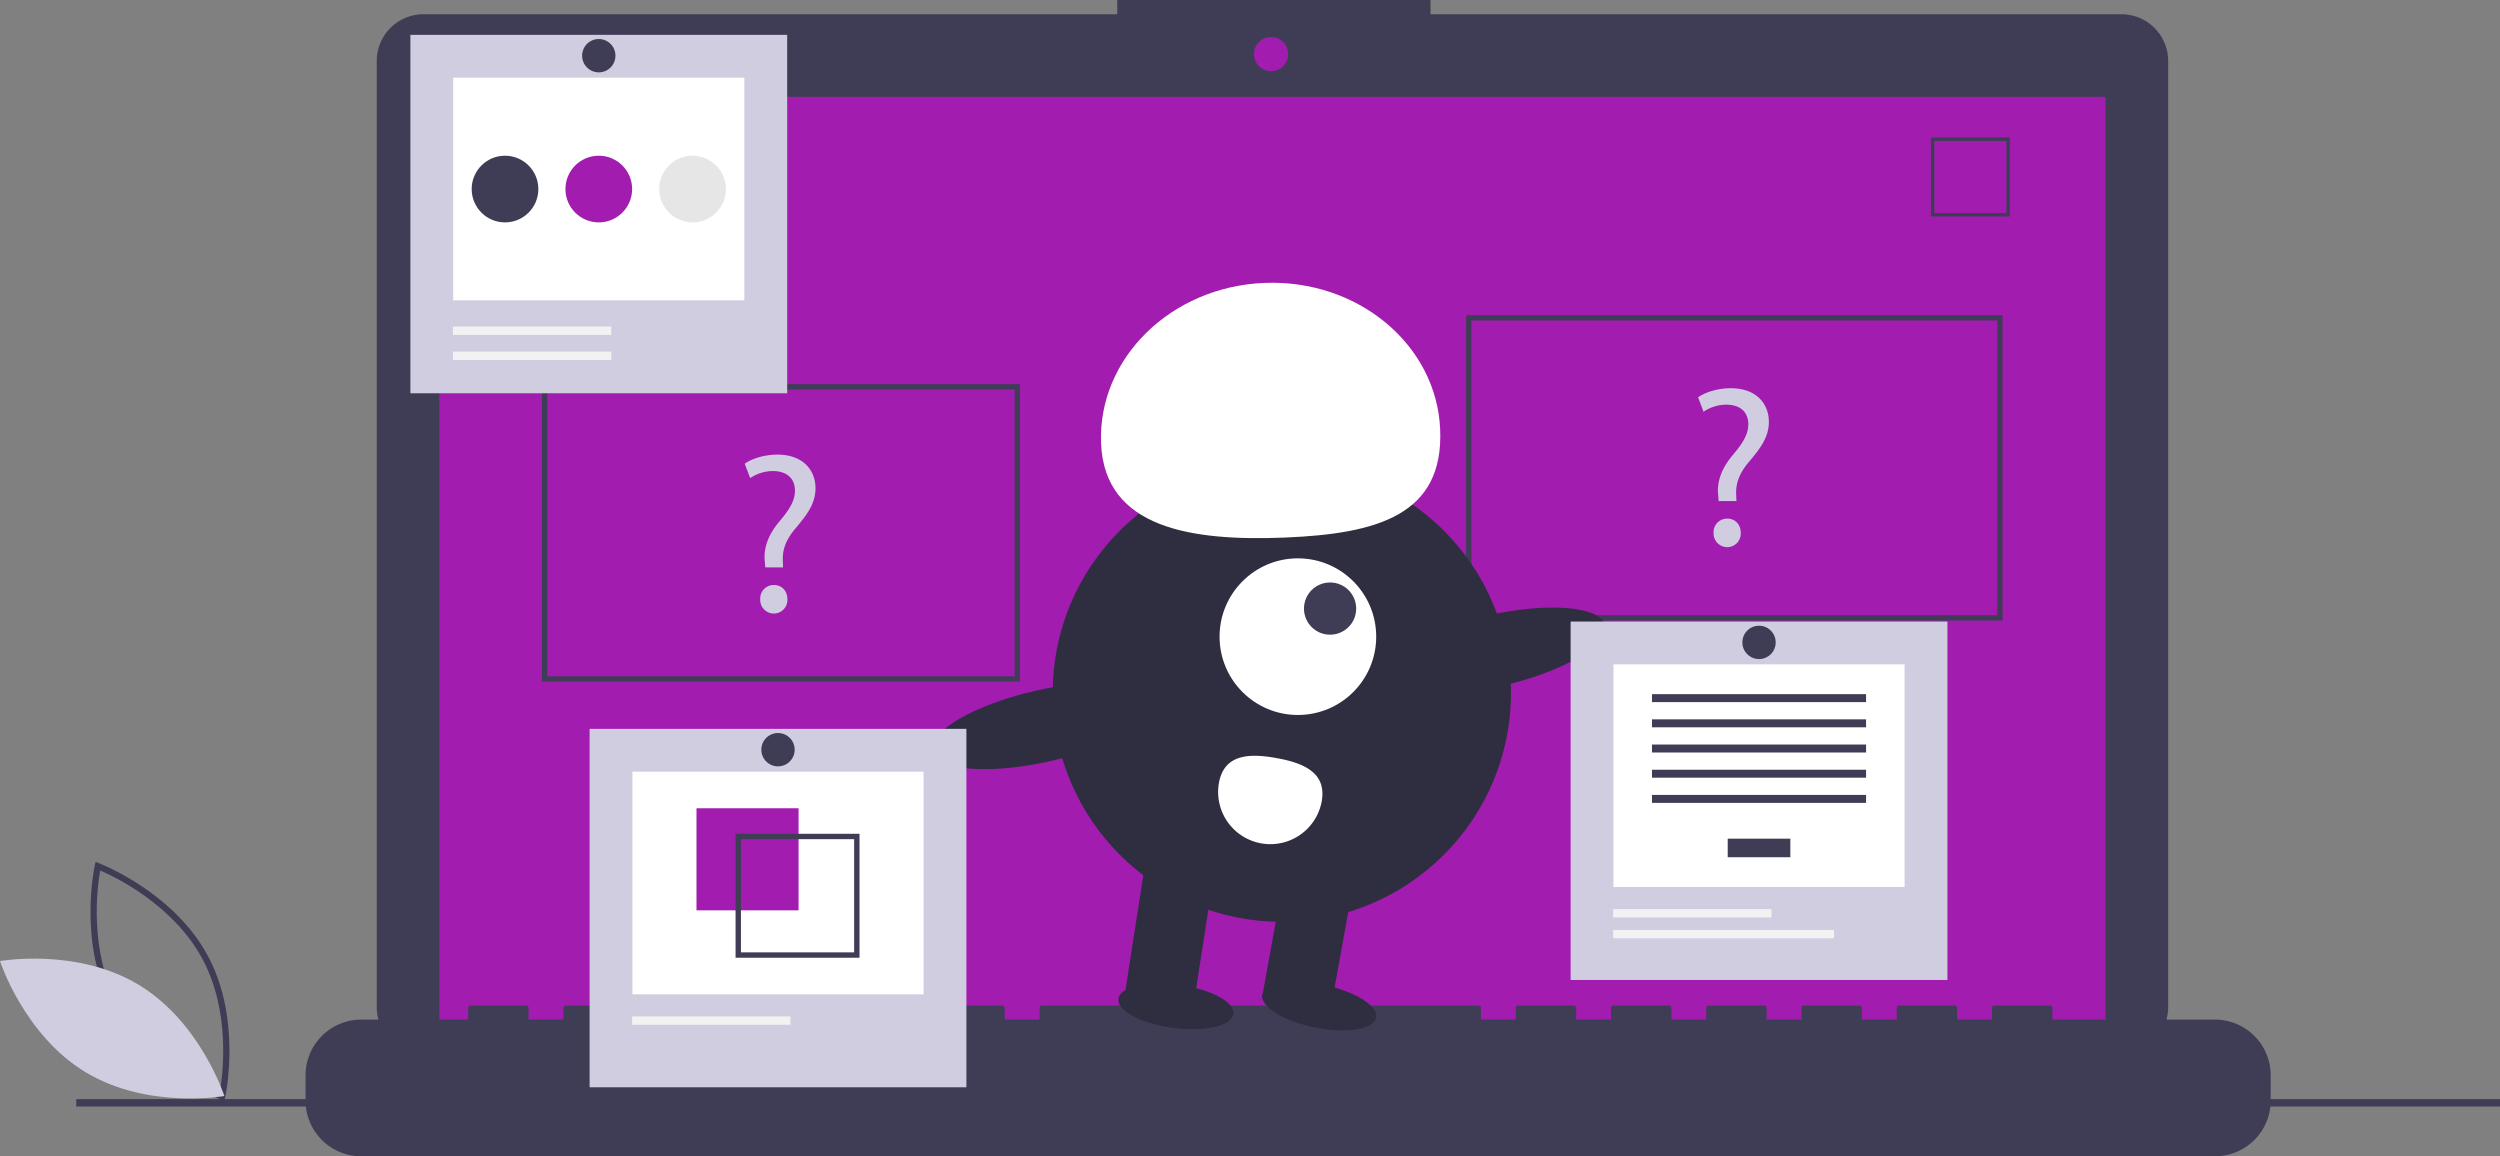 <svg id="e18ebc6e-17e0-463f-bef8-5e03a9b69a2f" data-name="Layer 1" xmlns="http://www.w3.org/2000/svg" width="941.404" height="435.42" viewBox="0 0 941.404 435.42"><rect x="0" y="0" width="941.404" height="435.42" fill="#808080" stroke="none"/><title>online_test</title><path d="M213.791,646.813l-1.267-.475c-.278-.105-27.993-10.723-40.975-34.799-12.983-24.077-6.626-53.067-6.56-53.356l.299-1.32,1.267.475c.278.105,27.992,10.723,40.975,34.799,12.983,24.077,6.626,53.067,6.56,53.356Zm-40.163-36.395c10.976,20.357,32.877,30.791,38.426,33.174,1.055-5.947,4.364-29.997-6.603-50.334-10.965-20.335-32.874-30.786-38.426-33.174C165.97,566.035,162.662,590.082,173.628,610.418Z" transform="translate(-129.298 -232.29)" fill="#3f3d56"/><path d="M181.471,603.093c23.331,14.037,32.317,41.918,32.317,41.918s-28.842,5.123-52.173-8.914-32.317-41.918-32.317-41.918S158.14,589.057,181.471,603.093Z" transform="translate(-129.298 -232.29)" fill="#d0cde1"/><path d="M928.148,237.652H667.979v-5.362h-117.971v5.362H288.766a17.599,17.599,0,0,0-17.599,17.599V611.503a17.599,17.599,0,0,0,17.599,17.599H928.148A17.599,17.599,0,0,0,945.747,611.503V255.251A17.599,17.599,0,0,0,928.148,237.652Z" transform="translate(-129.298 -232.29)" fill="#3f3d56"/><rect x="165.464" y="36.464" width="627.391" height="353.913" fill="#a21caf"/><circle cx="478.623" cy="20.377" r="6.435" fill="#a21caf"/><path d="M886.136,313.797h-29.74V284.057h29.74Zm-28.447-1.293h27.154V285.35H857.689Z" transform="translate(-129.298 -232.29)" fill="#3f3d56"/><path d="M963.363,616.232H902.133v-4.412a.875.875,0,0,0-.875-.875H880.266a.875.875,0,0,0-.875.875v4.412H866.271v-4.412a.875.875,0,0,0-.875-.875H844.403a.875.875,0,0,0-.875.875v4.412H830.408v-4.412a.875.875,0,0,0-.875-.875H808.54a.875.875,0,0,0-.875.875v4.412H794.545v-4.412a.875.875,0,0,0-.875-.875H772.677a.875.875,0,0,0-.875.875v4.412H758.682v-4.412a.875.875,0,0,0-.875-.875h-20.993a.875.875,0,0,0-.875.875v4.412H722.819v-4.412a.875.875,0,0,0-.875-.875H700.951a.875.875,0,0,0-.875.875v4.412H686.956v-4.412a.875.875,0,0,0-.875-.875H521.637a.875.875,0,0,0-.875.875v4.412H507.642v-4.412a.875.875,0,0,0-.875-.875H485.774a.875.875,0,0,0-.875.875v4.412H471.779v-4.412a.875.875,0,0,0-.875-.875H449.911a.875.875,0,0,0-.875.875v4.412H435.916v-4.412a.875.875,0,0,0-.875-.875H414.048a.875.875,0,0,0-.875.875v4.412H400.053v-4.412a.875.875,0,0,0-.875-.875H378.185a.875.875,0,0,0-.875.875v4.412H364.19v-4.412a.875.875,0,0,0-.875-.875H342.323a.875.875,0,0,0-.875.875v4.412H328.327v-4.412a.875.875,0,0,0-.875-.875h-20.993a.875.875,0,0,0-.875.875v4.412h-40.236a20.993,20.993,0,0,0-20.993,20.993v9.492a20.993,20.993,0,0,0,20.993,20.993H963.363a20.993,20.993,0,0,0,20.993-20.993v-9.492A20.993,20.993,0,0,0,963.363,616.232Z" transform="translate(-129.298 -232.29)" fill="#3f3d56"/><rect x="28.711" y="413.883" width="912.693" height="2.785" fill="#3f3d56"/><path d="M883.37,465.961h-202v-115h202Zm-200-2h198v-111h-198Z" transform="translate(-129.298 -232.29)" fill="#3f3d56"/><path d="M513.37,488.961h-180v-112h180Zm-178-2h176v-108h-176Z" transform="translate(-129.298 -232.29)" fill="#3f3d56"/><path d="M417.464,445.961l-.172-2.236c-.516-4.644,1.032-9.718,5.332-14.877,3.87-4.559,6.02-7.912,6.02-11.782,0-4.386-2.752-7.31-8.17-7.396a15.28,15.28,0,0,0-8.686,2.666l-2.064-5.418c2.838-2.064,7.74-3.44,12.298-3.44,9.89,0,14.362,6.106,14.362,12.642,0,5.849-3.268,10.062-7.396,14.964-3.784,4.472-5.16,8.256-4.902,12.642l.086,2.236Zm-1.892,12.04a5.084,5.084,0,0,1,5.16-5.418c3.01,0,5.074,2.235,5.074,5.418a5.121,5.121,0,1,1-10.234,0Z" transform="translate(-129.298 -232.29)" fill="#d0cde1"/><path d="M776.464,420.961l-.172-2.236c-.516-4.644,1.032-9.718,5.332-14.877,3.87-4.559,6.02-7.912,6.02-11.782,0-4.386-2.752-7.31-8.17-7.396a15.28,15.28,0,0,0-8.686,2.666l-2.064-5.418c2.838-2.064,7.74-3.44,12.298-3.44,9.89,0,14.362,6.106,14.362,12.642,0,5.849-3.268,10.062-7.396,14.964-3.784,4.472-5.16,8.256-4.902,12.642l.086,2.236Zm-1.892,12.04a5.084,5.084,0,0,1,5.16-5.418c3.01,0,5.074,2.235,5.074,5.418a5.121,5.121,0,1,1-10.234,0Z" transform="translate(-129.298 -232.29)" fill="#d0cde1"/><circle cx="482.693" cy="260.849" r="86.292" fill="#2f2e41"/><polygon points="449.365 379.018 423.568 374.348 431.935 320.484 457.731 325.154 449.365 379.018" fill="#2f2e41"/><rect x="608.432" y="564.073" width="26.215" height="46.969" transform="translate(-14.694 -333.61) rotate(10.261)" fill="#2f2e41"/><ellipse cx="626.082" cy="611.196" rx="8.192" ry="21.846" transform="translate(-226.215 871.665) rotate(-78.587)" fill="#2f2e41"/><ellipse cx="572.111" cy="611.257" rx="8.192" ry="21.846" transform="translate(-238.284 865.848) rotate(-82.454)" fill="#2f2e41"/><circle cx="488.734" cy="239.741" r="29.492" fill="#fff"/><circle cx="500.856" cy="229.17" r="9.831" fill="#3f3d56"/><path d="M543.919,399.262c-1.298-31.947,26.236-59.006,61.498-60.438s64.899,23.304,66.197,55.251-23.214,39.205-58.476,40.638S545.216,431.209,543.919,399.262Z" transform="translate(-129.298 -232.29)" fill="#fff"/><ellipse cx="691.67" cy="477.418" rx="43.146" ry="13.545" transform="translate(-218.479 -65.687) rotate(-12.91)" fill="#2f2e41"/><ellipse cx="522.282" cy="505.587" rx="43.146" ry="13.545" transform="translate(-229.055 -102.82) rotate(-12.91)" fill="#2f2e41"/><path d="M588.291,527.145A19.662,19.662,0,0,0,626.985,534.15c1.934-10.685-6.327-14.466-17.012-16.4S590.225,516.46,588.291,527.145Z" transform="translate(-129.298 -232.29)" fill="#fff"/><rect x="154.535" y="13.122" width="141.887" height="134.967" fill="#d0cde1"/><rect x="170.658" y="29.246" width="109.64" height="83.842" fill="#fff"/><rect x="170.55" y="122.979" width="59.637" height="3.139" fill="#f2f2f2"/><rect x="170.55" y="132.396" width="59.637" height="3.139" fill="#f2f2f2"/><circle cx="190.167" cy="71.19" r="12.555" fill="#3f3d56"/><circle cx="225.478" cy="71.19" r="12.555" fill="#a21caf"/><circle cx="260.789" cy="71.19" r="12.555" fill="#e6e6e6"/><circle cx="225.478" cy="20.969" r="6.278" fill="#3f3d56"/><rect x="222.022" y="274.459" width="141.887" height="134.967" fill="#d0cde1"/><rect x="238.146" y="290.582" width="109.64" height="83.842" fill="#fff"/><rect x="262.272" y="304.361" width="38.437" height="38.437" fill="#a21caf"/><path d="M406.284,546.262V592.936h46.674V546.262Zm44.649,44.649H408.308V548.287H450.933Z" transform="translate(-129.298 -232.29)" fill="#3f3d56"/><rect x="238.037" y="382.747" width="59.637" height="3.139" fill="#f2f2f2"/><circle cx="292.966" cy="282.306" r="6.278" fill="#3f3d56"/><rect x="591.437" y="234.053" width="141.887" height="134.967" fill="#d0cde1"/><rect x="607.56" y="250.176" width="109.64" height="83.842" fill="#fff"/><rect x="650.587" y="315.812" width="23.587" height="6.99" fill="#3f3d56"/><rect x="622.072" y="261.393" width="80.617" height="2.996" fill="#3f3d56"/><rect x="622.072" y="270.879" width="80.617" height="2.996" fill="#3f3d56"/><rect x="622.072" y="280.365" width="80.617" height="2.996" fill="#3f3d56"/><rect x="622.072" y="289.851" width="80.617" height="2.996" fill="#3f3d56"/><rect x="622.072" y="299.337" width="80.617" height="2.996" fill="#3f3d56"/><rect x="607.451" y="342.341" width="59.637" height="3.139" fill="#f2f2f2"/><rect x="607.451" y="350.187" width="83.178" height="3.139" fill="#f2f2f2"/><circle cx="662.38" cy="241.9" r="6.278" fill="#3f3d56"/></svg>